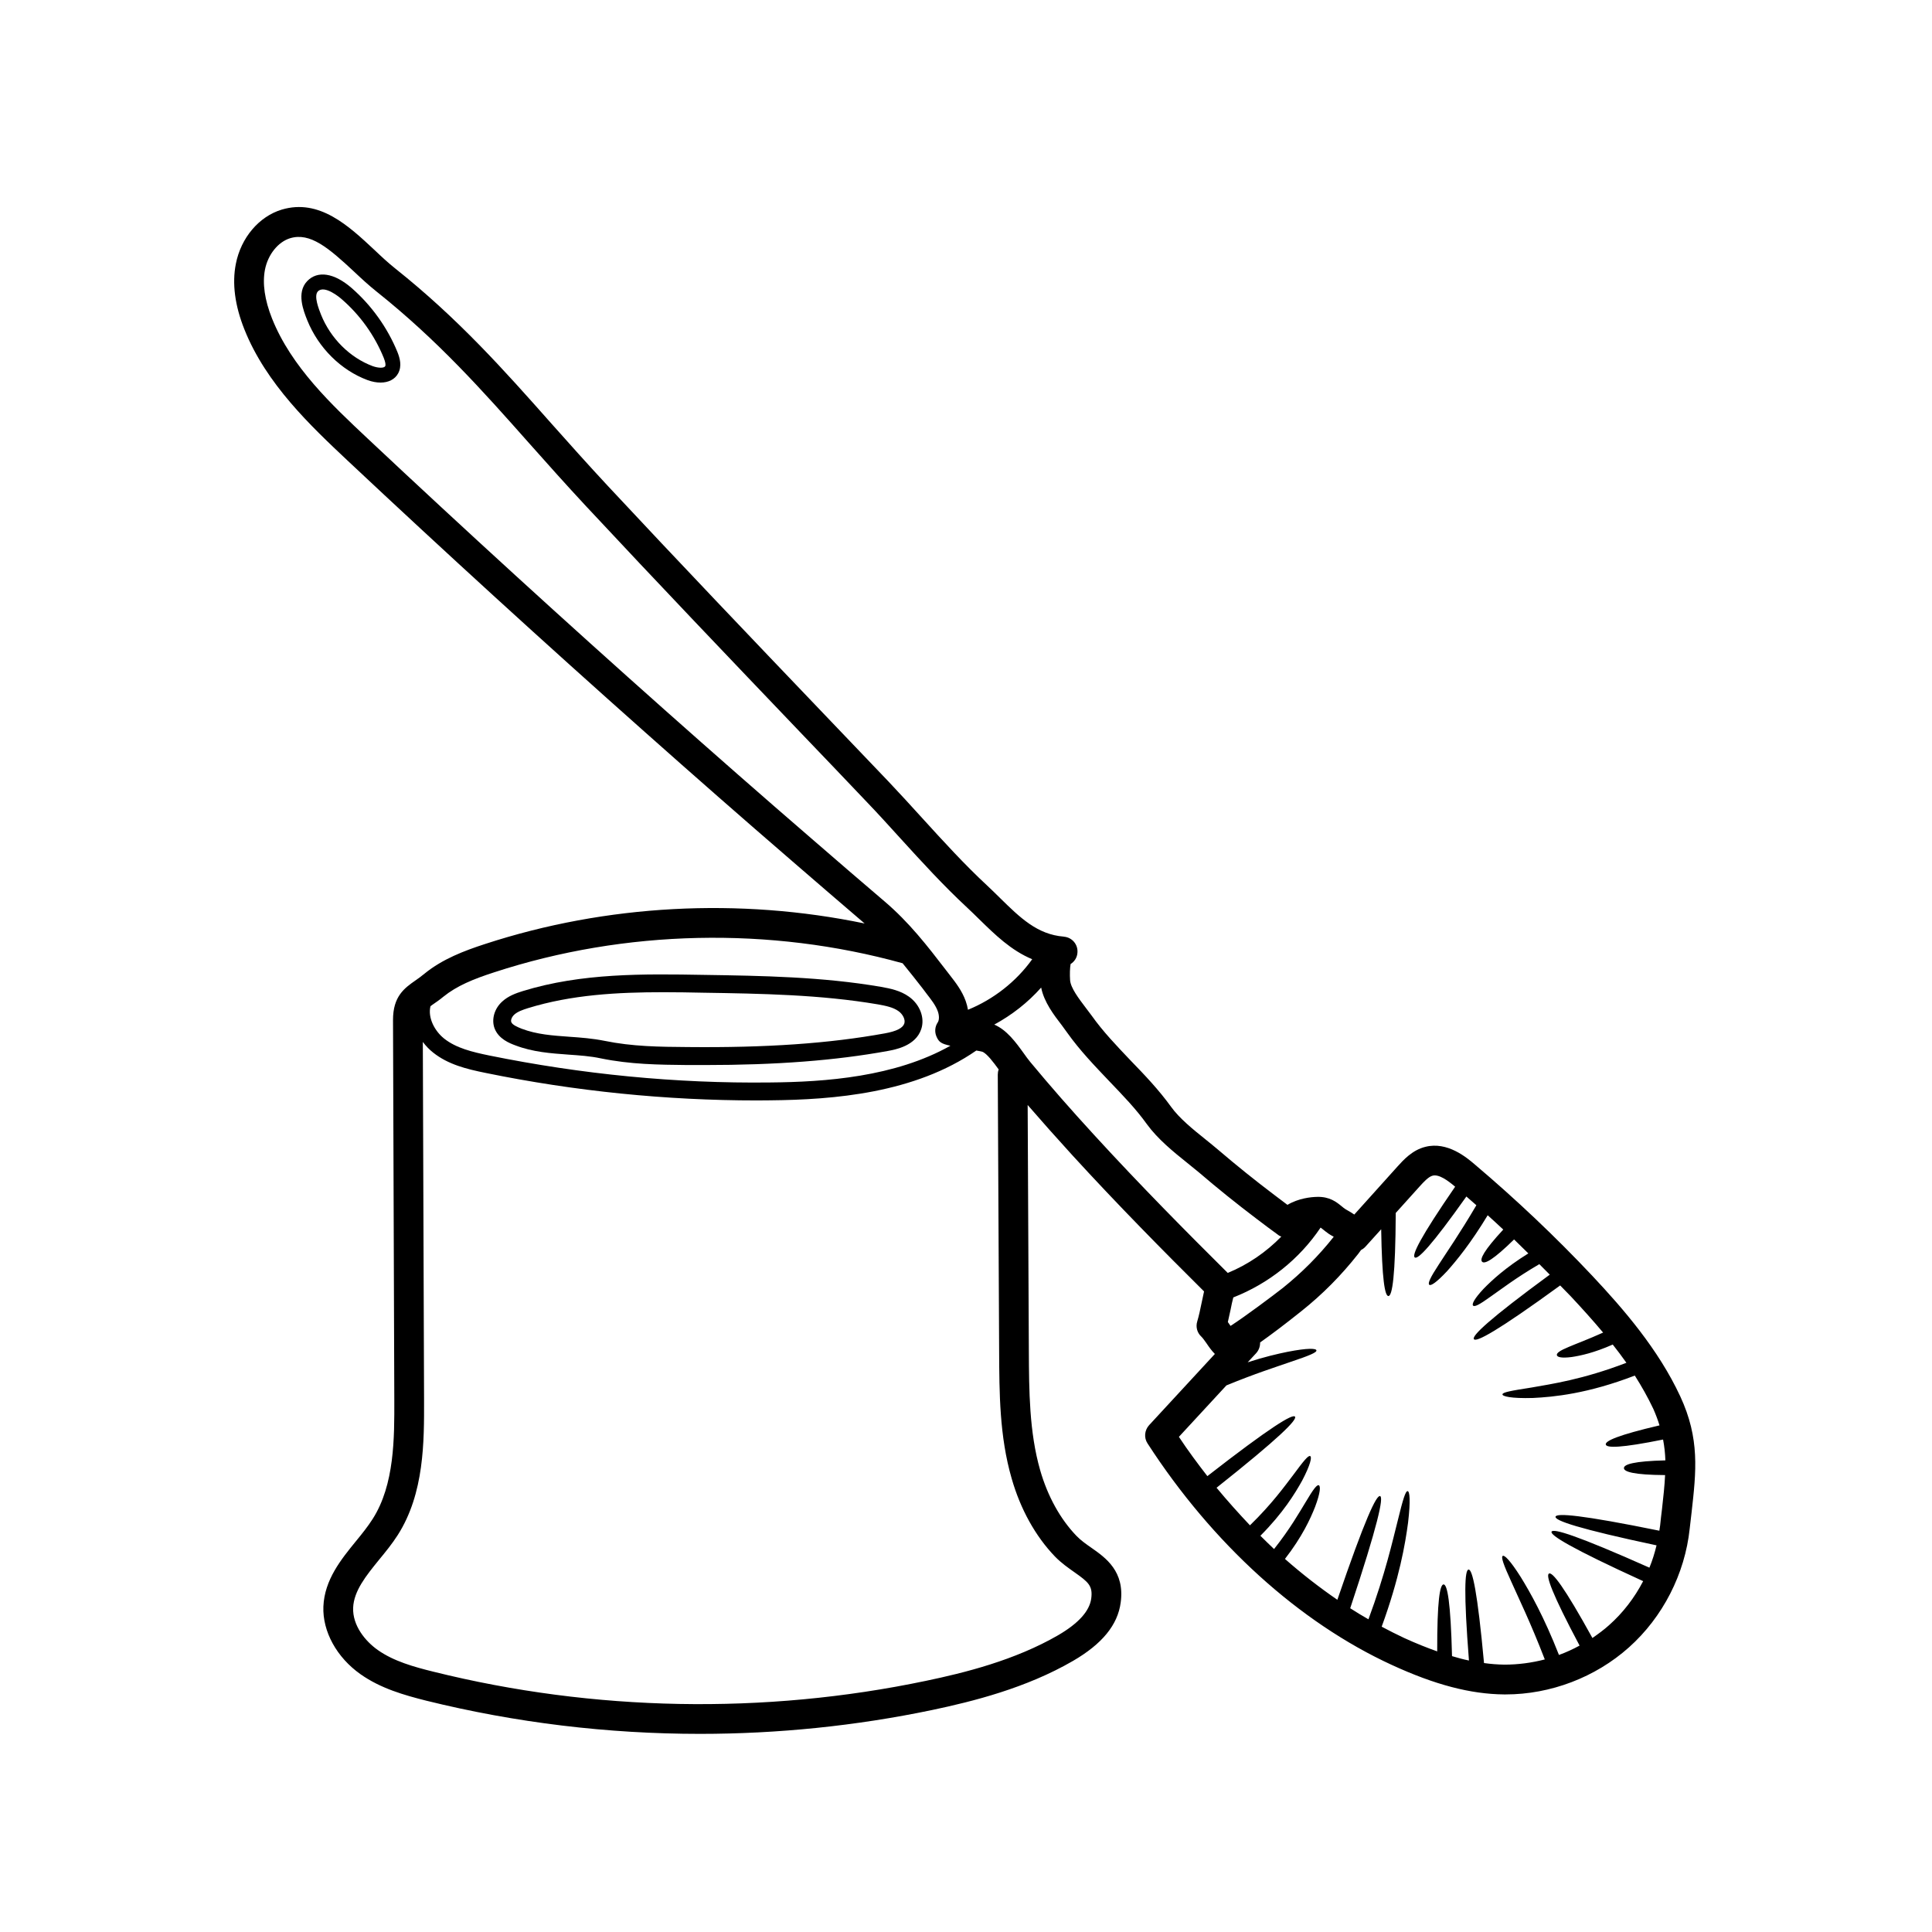 <svg xmlns="http://www.w3.org/2000/svg" xmlns:xlink="http://www.w3.org/1999/xlink" width="400" zoomAndPan="magnify" viewBox="0 0 300 300" height="400" preserveAspectRatio="xMidYMid meet" version="1.0"><path fill="currentColor" d="M 145.613 158.758 C 145.859 158.387 145.859 157.676 145.613 157.012 C 145.289 156.102 144.562 155.184 143.883 154.305 L 143.266 153.484 C 142.215 152.148 141.203 150.84 140.156 149.574 C 119.57 143.859 97.059 144.34 76.746 150.977 C 73.496 152.027 70.926 153.086 68.852 154.766 C 68.25 155.262 67.695 155.645 67.184 155.992 C 67.062 156.086 66.953 156.164 66.844 156.242 C 66.398 158.062 67.523 160.121 68.961 161.266 C 70.836 162.754 73.344 163.355 75.977 163.898 C 90.285 166.805 104.953 168.258 119.512 168.086 C 128.238 168.012 138.973 167.223 147.578 162.383 C 146.191 162.082 145.789 161.836 145.41 160.941 C 145.102 160.215 145.18 159.398 145.613 158.758 Z M 160.281 148.949 C 156.988 147.574 154.512 145.141 152.086 142.773 C 151.445 142.141 150.797 141.508 150.133 140.891 C 146.5 137.516 143.082 133.773 139.785 130.148 C 138.078 128.266 136.375 126.387 134.629 124.566 C 131.258 121.008 127.867 117.473 124.48 113.934 C 113.453 102.395 102.074 90.477 91.008 78.609 C 87.867 75.234 84.988 72 82.195 68.859 C 74.887 60.617 67.973 52.848 58.5 45.297 C 57.297 44.34 56.117 43.254 54.988 42.188 C 50.984 38.445 48.152 36.074 45.074 36.984 C 43.199 37.543 41.609 39.512 41.145 41.863 C 40.727 44.023 41.098 46.578 42.242 49.457 C 45.242 56.977 51.539 62.887 57.098 68.105 C 72.199 82.289 87.73 96.469 103.234 110.25 C 110.703 116.887 118.367 123.617 126.023 130.223 C 129.789 133.504 133.594 136.754 137.383 139.996 C 141.188 143.242 143.977 146.848 146.914 150.668 L 147.535 151.473 C 148.398 152.582 149.379 153.84 149.949 155.43 C 150.117 155.895 150.227 156.332 150.305 156.797 C 154.262 155.184 157.789 152.43 160.281 148.949 Z M 169.445 248.227 C 169.707 246.262 169.027 245.68 166.859 244.152 C 165.902 243.473 164.805 242.719 163.809 241.691 C 160.793 238.551 158.453 234.359 157.082 229.551 C 155.195 223.023 155.176 216.301 155.145 209.785 L 154.934 166.867 C 154.934 166.59 154.98 166.312 155.074 166.066 C 154.309 165.008 153.23 163.559 152.52 163.309 C 152.418 163.277 152.062 163.203 151.602 163.125 C 142.023 169.762 129.512 170.766 119.543 170.859 C 118.863 170.859 118.199 170.875 117.535 170.875 C 103.418 170.875 89.25 169.438 75.418 166.605 C 72.449 166.004 69.586 165.301 67.246 163.434 C 66.66 162.969 66.125 162.414 65.656 161.789 L 65.848 217.371 C 65.863 223.84 65.895 231.883 61.766 238.355 C 60.887 239.73 59.852 240.996 58.855 242.207 C 56.836 244.691 54.945 247.031 54.836 249.648 C 54.727 252.418 56.734 254.852 58.656 256.207 C 61.117 257.953 64.289 258.84 67.309 259.582 C 92.203 265.77 118.645 266.266 143.742 261.008 C 149.777 259.75 157.574 257.812 164.305 253.918 C 167.461 252.078 169.18 250.172 169.445 248.227 Z M 198.965 192.012 C 198.84 191.965 198.719 191.934 198.594 191.844 C 197.422 190.984 196.238 190.121 195.082 189.227 C 192.035 186.918 189.047 184.52 186.184 182.062 C 185.582 181.57 184.949 181.07 184.316 180.543 C 182.18 178.832 179.777 176.879 178.094 174.57 C 176.391 172.191 174.367 170.102 172.23 167.871 C 170 165.523 167.684 163.125 165.715 160.355 C 165.469 160 165.191 159.629 164.906 159.242 C 163.641 157.598 162.113 155.602 161.672 153.348 C 159.605 155.676 157.125 157.613 154.387 159.098 C 156.324 159.922 157.73 161.836 158.957 163.543 C 159.312 164.035 159.648 164.516 159.973 164.898 C 163.039 168.598 166.289 172.301 169.906 176.246 C 177.07 184.07 184.379 191.441 190.645 197.66 C 193.777 196.371 196.609 194.43 198.965 192.012 Z M 207.105 192.043 C 206.828 191.902 206.582 191.75 206.336 191.594 C 205.98 191.348 205.68 191.102 205.402 190.879 C 205.246 190.754 205.137 190.676 205.062 190.617 C 201.766 195.523 196.996 199.312 191.508 201.465 C 191.355 202.055 191.215 202.672 191.094 203.32 C 190.953 203.961 190.812 204.621 190.66 205.285 C 190.812 205.488 190.953 205.688 191.078 205.887 C 193.332 204.438 197.73 201.141 199.195 199.992 C 202.137 197.629 204.723 195.047 207.105 192.043 Z M 258.598 226.766 C 258.566 225.691 258.445 224.613 258.242 223.531 C 251.684 224.859 249.469 224.859 249.344 224.305 C 249.238 223.746 251.23 222.844 257.688 221.332 C 257.434 220.5 257.117 219.656 256.723 218.762 C 255.875 216.973 254.902 215.25 253.852 213.598 C 246.527 216.422 241.227 216.926 238.008 217.078 C 234.59 217.172 233.301 216.816 233.301 216.523 C 233.301 216.191 234.574 215.961 237.848 215.449 C 240.879 214.91 245.773 214.215 252.547 211.613 C 251.871 210.645 251.152 209.707 250.426 208.781 C 247.531 210.062 245.402 210.52 244.035 210.719 C 242.461 210.922 241.812 210.734 241.75 210.426 C 241.684 210.109 242.199 209.723 243.617 209.137 C 244.762 208.645 246.512 208.012 248.93 206.922 C 247.285 204.961 245.586 203.086 243.898 201.281 C 243.355 200.711 242.801 200.16 242.262 199.605 C 232.543 206.676 229.234 208.457 228.871 207.949 C 228.492 207.457 231.164 204.887 240.648 197.926 C 240.109 197.391 239.566 196.836 239.027 196.297 C 235.316 198.465 233.008 200.27 231.449 201.344 C 229.742 202.578 228.973 202.98 228.738 202.73 C 228.531 202.516 228.879 201.715 230.375 200.117 C 231.672 198.789 233.793 196.82 237.32 194.629 C 236.582 193.91 235.84 193.184 235.105 192.461 C 231.902 195.602 230.547 196.328 230.145 195.926 C 229.742 195.539 230.406 194.188 233.426 190.926 C 232.621 190.184 231.828 189.426 231.008 188.703 C 228.383 193.047 226.184 195.723 224.711 197.375 C 223.012 199.191 222.172 199.699 221.941 199.5 C 221.676 199.297 222.07 198.402 223.414 196.355 C 224.617 194.473 226.633 191.609 229.25 187.148 C 228.723 186.688 228.215 186.238 227.699 185.793 C 222.281 193.434 220.18 195.602 219.688 195.262 C 219.191 194.906 220.52 192.168 225.953 184.27 C 224.82 183.312 223.445 182.297 222.449 182.559 C 221.801 182.727 221.043 183.562 220.441 184.227 L 216.73 188.348 C 216.684 198.156 216.191 201.25 215.59 201.25 C 215.039 201.25 214.594 198.68 214.469 190.879 L 212.039 193.57 C 211.836 193.801 211.59 193.973 211.344 194.098 C 211.188 194.32 211.035 194.52 210.91 194.691 C 208.266 198.047 205.371 200.973 202.074 203.598 C 199.398 205.734 197.312 207.301 195.668 208.457 C 195.684 209.047 195.484 209.648 195.051 210.125 L 193.738 211.539 C 196.309 210.703 198.363 210.227 199.93 209.91 C 203.086 209.293 204.352 209.371 204.414 209.68 C 204.488 210.004 203.348 210.488 200.348 211.492 C 198.145 212.262 194.867 213.297 190.438 215.125 L 183.059 223.113 C 184.453 225.23 185.953 227.242 187.48 229.211 C 197.328 221.547 200.715 219.52 201.086 219.973 C 201.457 220.453 198.688 223.254 188.906 231.016 C 190.59 233.047 192.328 234.984 194.094 236.852 C 197.496 233.543 199.473 230.785 200.809 229.035 C 202.461 226.797 203.156 225.953 203.449 226.102 C 203.719 226.242 203.531 227.367 202.199 229.906 C 201.086 231.914 199.227 234.945 195.715 238.473 C 196.41 239.176 197.129 239.855 197.836 240.535 C 200.348 237.363 201.75 234.867 202.73 233.262 C 203.918 231.266 204.477 230.508 204.785 230.633 C 205.062 230.738 205.062 231.711 204.211 233.973 C 203.488 235.816 202.199 238.629 199.527 242.07 C 202.168 244.398 204.891 246.508 207.664 248.414 C 211.945 235.895 213.727 232.113 214.301 232.312 C 214.871 232.492 213.977 236.73 209.66 249.727 C 210.602 250.328 211.543 250.914 212.492 251.445 C 215.133 244.293 216.238 239.262 217.039 236.125 C 217.855 232.77 218.258 231.496 218.582 231.543 C 218.891 231.59 219.055 232.938 218.645 236.422 C 218.211 239.715 217.301 245.047 214.547 252.59 C 215.695 253.207 216.871 253.793 218.043 254.348 C 219.855 255.176 221.555 255.852 223.168 256.426 C 223.152 248.566 223.582 246.043 224.156 246.027 C 224.742 246.027 225.258 248.723 225.469 257.164 C 226.355 257.426 227.25 257.676 228.098 257.844 C 227.266 247.203 227.449 243.766 228.035 243.723 C 228.633 243.66 229.418 247.125 230.438 258.238 C 231.512 258.391 232.574 258.469 233.609 258.484 C 235.715 258.484 237.832 258.207 239.875 257.676 C 237.645 251.895 235.793 248.129 234.691 245.645 C 233.426 242.887 233.055 241.77 233.348 241.598 C 233.609 241.445 234.488 242.27 236.133 244.871 C 237.582 247.219 239.738 251.023 242.074 256.98 C 243.188 256.578 244.25 256.086 245.277 255.527 C 240.957 247.402 240 244.625 240.523 244.34 C 241.051 244.059 242.863 246.352 247.27 254.348 C 248.156 253.73 249.051 253.082 249.855 252.355 C 252.023 250.434 253.812 248.09 255.148 245.52 C 243.988 240.426 240.68 238.379 240.926 237.84 C 241.164 237.285 244.898 238.426 256.121 243.426 C 256.586 242.301 256.941 241.137 257.227 239.961 C 245.109 237.391 241.41 236.109 241.543 235.516 C 241.66 234.914 245.555 235.223 257.664 237.688 C 257.688 237.422 257.75 237.16 257.781 236.898 C 257.875 236.004 257.965 235.16 258.074 234.328 C 258.289 232.43 258.477 230.707 258.555 229.051 C 253.723 229.02 252.164 228.539 252.164 227.969 C 252.148 227.383 253.707 226.887 258.598 226.766 Z M 260.906 216.816 C 263.969 223.406 263.383 228.465 262.668 234.852 C 262.574 235.664 262.465 236.512 262.375 237.375 C 261.633 244.398 258.199 251.113 252.934 255.809 C 247.727 260.461 240.77 263.109 233.793 263.109 C 233.719 263.109 233.641 263.109 233.562 263.109 C 228.344 263.062 222.797 261.609 216.121 258.531 C 201.75 251.926 188.273 239.715 178.188 224.133 C 177.609 223.254 177.719 222.105 178.418 221.316 L 188.645 210.242 C 188.137 209.738 187.719 209.137 187.355 208.598 C 187.055 208.18 186.793 207.793 186.555 207.562 C 185.891 206.961 185.645 206.043 185.906 205.195 C 186.168 204.312 186.367 203.379 186.57 202.379 C 186.691 201.773 186.824 201.141 186.965 200.531 C 180.758 194.367 173.559 187.09 166.488 179.355 C 164.043 176.676 161.758 174.105 159.574 171.582 L 159.758 209.77 C 159.789 215.961 159.82 222.367 161.512 228.277 C 162.684 232.359 164.645 235.879 167.137 238.473 C 167.824 239.191 168.641 239.762 169.504 240.363 C 171.691 241.898 174.684 244 174.02 248.844 C 173.559 252.324 171.133 255.281 166.613 257.906 C 159.312 262.137 151.074 264.195 144.699 265.539 C 132.895 268 120.785 269.234 108.699 269.234 C 94.383 269.234 80.059 267.508 66.195 264.082 C 62.754 263.215 59.121 262.184 55.992 259.98 C 52.281 257.367 50.066 253.328 50.215 249.465 C 50.383 245.305 52.984 242.117 55.285 239.297 C 56.242 238.133 57.129 237.023 57.867 235.863 C 61.273 230.539 61.242 223.254 61.227 217.387 L 61.027 158.418 C 61.012 154.703 62.801 153.438 64.535 152.227 C 64.953 151.934 65.434 151.594 65.934 151.176 C 68.711 148.918 72.078 147.637 75.312 146.586 C 94.164 140.426 114.809 139.355 134.258 143.398 C 130.484 140.18 126.75 136.945 123 133.711 C 115.336 127.098 107.648 120.352 100.168 113.699 C 84.633 99.902 69.066 85.691 53.926 71.477 C 48.32 66.199 41.328 59.629 37.957 51.164 C 36.469 47.445 36.02 44.023 36.621 40.977 C 37.41 36.926 40.211 33.613 43.754 32.547 C 49.586 30.812 54.125 35.059 58.133 38.801 C 59.25 39.863 60.316 40.852 61.379 41.695 C 71.16 49.488 78.199 57.398 85.645 65.797 C 88.414 68.906 91.285 72.125 94.398 75.469 C 105.434 87.305 116.809 99.223 127.824 110.746 C 131.211 114.285 134.598 117.82 137.973 121.363 C 139.738 123.23 141.469 125.121 143.203 127.035 C 146.438 130.586 149.777 134.254 153.277 137.5 C 153.969 138.148 154.648 138.812 155.32 139.477 C 158.398 142.496 161.07 145.113 165.176 145.438 C 165.176 145.449 165.191 145.449 165.191 145.449 C 166.457 145.543 167.414 146.648 167.305 147.93 C 167.262 148.684 166.828 149.332 166.242 149.695 C 166.133 150.297 166.102 151.332 166.164 152.195 C 166.242 153.395 167.539 155.09 168.562 156.441 C 168.887 156.875 169.211 157.289 169.492 157.676 C 171.258 160.168 173.355 162.352 175.57 164.684 C 177.734 166.914 179.949 169.238 181.84 171.859 C 183.152 173.676 185.211 175.336 187.211 176.941 C 187.891 177.496 188.555 178.02 189.172 178.551 C 191.973 180.945 194.898 183.301 197.867 185.543 C 198.547 186.07 199.227 186.578 199.914 187.09 C 201.656 186.055 203.594 185.867 204.52 185.852 C 206.473 185.793 207.555 186.672 208.324 187.305 C 208.512 187.457 208.695 187.613 208.93 187.766 C 209.059 187.852 209.223 187.93 209.375 188.023 C 209.59 188.145 209.922 188.332 210.293 188.594 L 217.008 181.129 C 217.918 180.125 219.301 178.582 221.324 178.082 C 224.758 177.203 227.773 179.758 229.047 180.852 C 235.406 186.238 241.543 192.043 247.254 198.109 C 252.086 203.258 257.496 209.492 260.906 216.816 " fill-opacity="1" fill-rule="nonzero"/><path fill="currentColor" d="M 140.418 158.941 C 140.633 158.293 140.141 157.445 139.523 157.012 C 138.695 156.41 137.539 156.18 136.336 155.961 C 127.422 154.441 118.168 154.289 109.207 154.148 C 107.141 154.102 105.062 154.07 102.988 154.07 C 95.887 154.07 88.738 154.457 81.965 156.551 C 81.184 156.797 80.383 157.074 79.855 157.551 C 79.484 157.891 79.27 158.402 79.395 158.711 C 79.547 159.133 80.336 159.473 81 159.738 C 83.352 160.633 85.816 160.801 88.414 160.988 C 90.191 161.109 92.02 161.25 93.871 161.621 C 98.203 162.508 102.383 162.555 106.824 162.586 C 119 162.707 128.734 162.035 137.398 160.461 C 139.207 160.137 140.188 159.629 140.418 158.941 Z M 141.145 154.766 C 142.848 155.977 143.637 158.062 143.051 159.797 C 142.191 162.398 139.066 162.969 137.895 163.188 C 129.691 164.684 120.566 165.379 109.406 165.379 C 108.543 165.379 107.664 165.379 106.793 165.379 C 102.215 165.332 97.902 165.285 93.301 164.344 C 91.656 163.988 89.977 163.883 88.223 163.758 C 85.535 163.559 82.75 163.371 80.012 162.32 C 79.164 162.004 77.426 161.344 76.793 159.676 C 76.285 158.293 76.762 156.609 77.996 155.508 C 78.938 154.645 80.117 154.227 81.152 153.902 C 90.328 151.07 99.953 151.223 109.254 151.379 C 118.305 151.516 127.684 151.672 136.797 153.238 C 138.281 153.5 139.832 153.824 141.145 154.766 " fill-opacity="1" fill-rule="nonzero"/><path fill="currentColor" d="M 59.812 56.867 C 59.922 56.652 59.844 56.219 59.582 55.555 C 58.164 52.074 55.918 48.934 53.078 46.473 C 52.805 46.223 50.383 44.18 49.355 45.254 C 48.691 45.961 49.512 48.008 49.859 48.887 C 51.34 52.555 54.344 55.539 57.867 56.852 C 58.75 57.168 59.621 57.184 59.812 56.867 Z M 61.719 54.676 C 62.09 55.617 62.438 56.836 61.828 57.973 C 61.32 58.914 60.316 59.406 59.09 59.406 C 58.473 59.406 57.777 59.281 57.066 59.02 C 52.93 57.477 49.449 54.012 47.719 49.75 C 47.125 48.254 46 45.453 47.688 43.664 C 49.293 41.973 51.879 42.359 54.605 44.727 C 57.699 47.43 60.16 50.871 61.719 54.676 " fill-opacity="1" fill-rule="nonzero"/></svg>